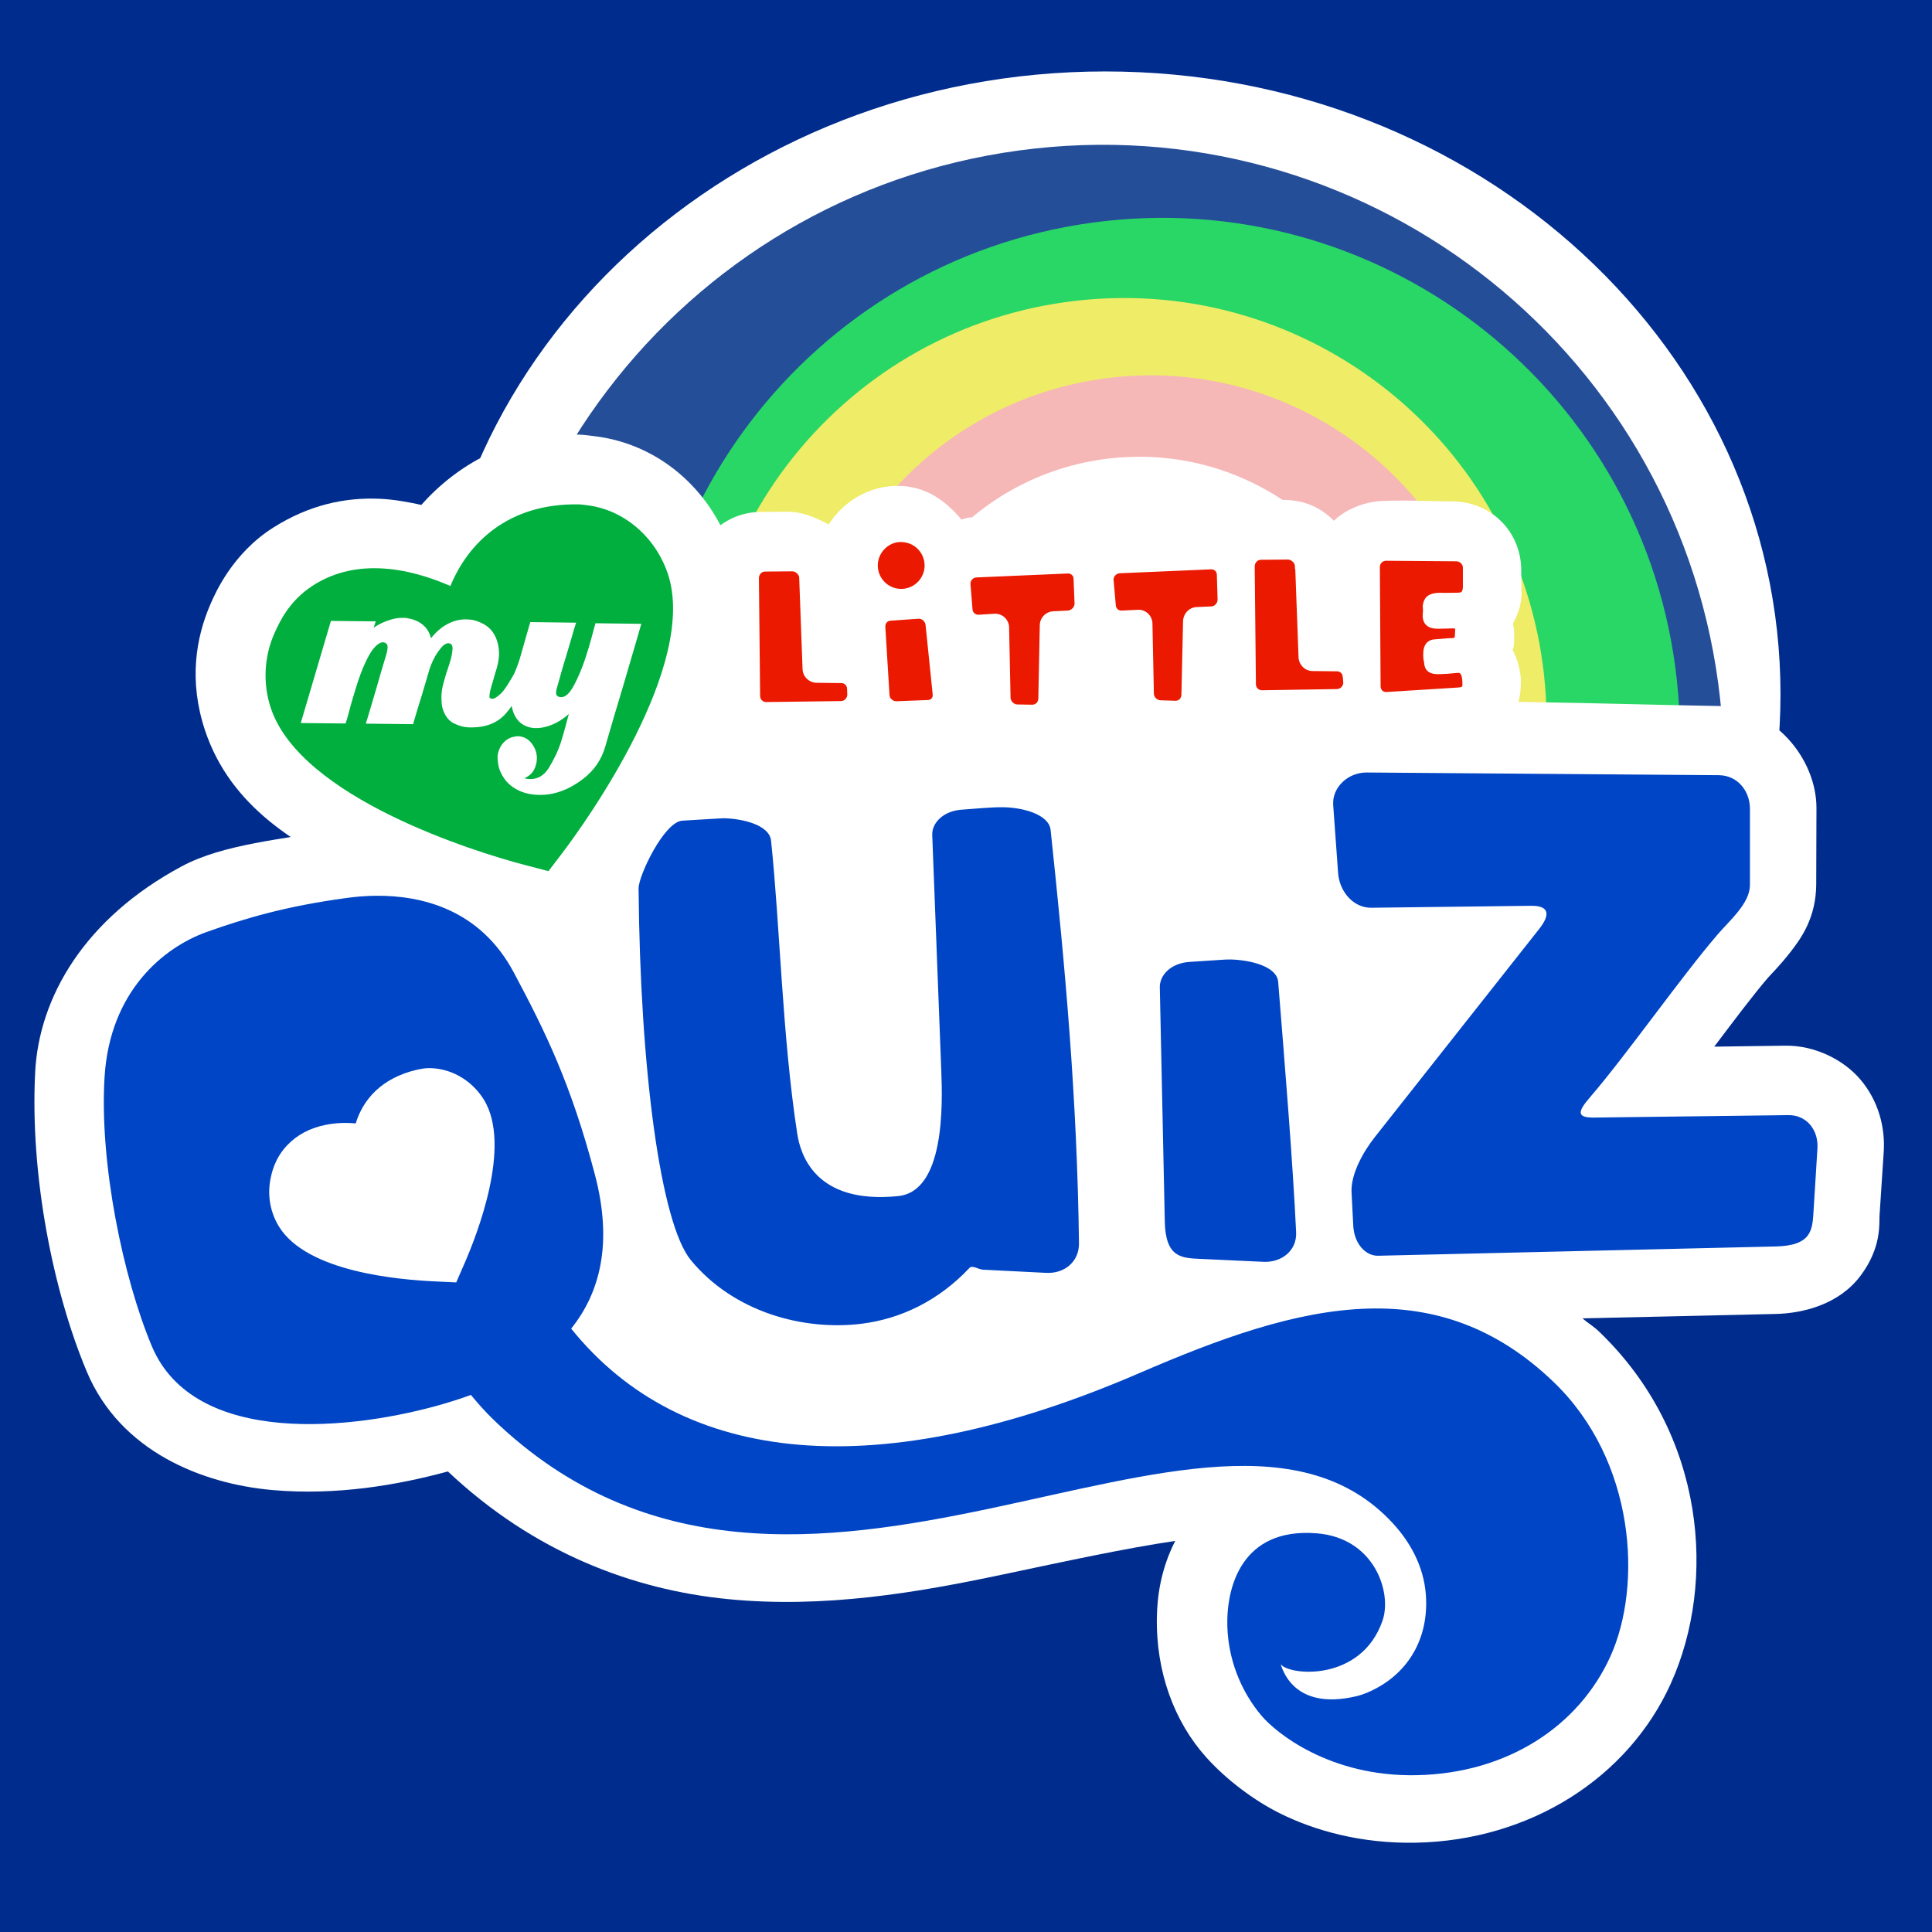 <?xml version="1.0" encoding="UTF-8" standalone="no"?>
<!-- Created with Inkscape (http://www.inkscape.org/) -->

<svg
   xmlns:dc="http://purl.org/dc/elements/1.1/"
   xmlns:cc="http://creativecommons.org/ns#"
   xmlns:rdf="http://www.w3.org/1999/02/22-rdf-syntax-ns#"
   xmlns:svg="http://www.w3.org/2000/svg"
   xmlns="http://www.w3.org/2000/svg"
   xmlns:sodipodi="http://sodipodi.sourceforge.net/DTD/sodipodi-0.dtd"
   xmlns:inkscape="http://www.inkscape.org/namespaces/inkscape"
   id="svg5488"
   version="1.1"
   inkscape:version="0.48.4 r9939"
   width="1000"
   height="1000"
   xml:space="preserve"
   sodipodi:docname="My Little Quiz logo.svg"><rect width="100%" height="100%" fill="#808080" stroke="none"/><defs
   id="defs5165" />


<sodipodi:namedview
   pagecolor="#002d8d"
   bordercolor="#666666"
   borderopacity="0"
   objecttolerance="10"
   gridtolerance="10"
   guidetolerance="10"
   inkscape:pageopacity="1"
   inkscape:pageshadow="2"
   inkscape:window-width="1840"
   inkscape:window-height="1181"
   id="namedview5490"
   showgrid="false"
   fit-margin-top="0"
   fit-margin-left="0"
   fit-margin-right="0"
   fit-margin-bottom="0"
   inkscape:zoom="2.8284271"
   inkscape:cx="205.76477"
   inkscape:cy="620.71316"
   inkscape:window-x="-4"
   inkscape:window-y="-4"
   inkscape:window-maximized="1"
   inkscape:current-layer="g5496" /><g
   id="g5496"
   inkscape:groupmode="layer"
   inkscape:label="1"
   transform="matrix(1.25,0,0,-1.25,36.382,1750.83)"><rect
     style="fill:#002d8d;fill-opacity:1;stroke:none;stroke-width:17.5;stroke-linecap:round;stroke-linejoin:round;stroke-miterlimit:4;stroke-opacity:1;stroke-dasharray:none"
     id="rect17664"
     width="1016.204"
     height="1012.858"
     x="-5.577"
     y="-2.818"
     transform="matrix(0.8,0,0,-0.8,-29.106,1400.664)" /><path
     sodipodi:type="arc"
     style="fill:#ffffff;fill-opacity:1;stroke:none"
     id="rainbow-cloud"
     sodipodi:cx="-24.846092"
     sodipodi:cy="63.074474"
     sodipodi:rx="57.579834"
     sodipodi:ry="49.889378"
     d="M 32.734,63.074 C 32.734,90.628 6.954,112.964 -24.846,112.964 -56.647,112.964 -82.426,90.628 -82.426,63.074 -82.426,35.521 -56.647,13.185 -24.846,13.185 6.954,13.185 32.734,35.521 32.734,63.074 z"
     transform="matrix(4.856,0,0,-5.169,549.201,1439.233)"
     inkscape:label="#path16310" /><path
     d="M 682.364,1117.77 C 663.342,1258.627 533.729,1357.407 392.878,1338.361 251.996,1319.331 153.241,1189.734 172.279,1048.884 191.277,908.019 320.874,809.247 461.756,828.253 602.639,847.291 701.386,976.904 682.364,1117.77"
     style="fill:#254e99;fill-opacity:1;fill-rule:nonzero;stroke:none"
     id="rainbow5"
     inkscape:connector-curvature="0"
     inkscape:label="#path7308" /><path
     d="M 664.549,1124.785 C 648.711,1242.092 540.761,1324.329 423.455,1308.507 306.124,1292.645 223.871,1184.727 239.701,1067.42 255.539,950.081 363.505,867.804 480.829,883.626 598.119,899.48 680.404,1007.438 664.549,1124.785"
     style="fill:#29d766;fill-opacity:1;fill-rule:nonzero;stroke:none"
     id="rainbow4"
     inkscape:connector-curvature="0"
     inkscape:label="#path7310" /><path
     d="M 609.703,1125.612 C 596.79,1221.442 508.607,1288.602 412.752,1275.664 316.979,1262.718 249.762,1174.56 262.708,1078.778 275.646,982.972 363.829,915.788 459.594,928.709 555.449,941.68 622.649,1029.83 609.703,1125.612"
     style="fill:#efec67;fill-opacity:1;fill-rule:nonzero;stroke:none"
     id="rainbow3"
     inkscape:connector-curvature="0"
     inkscape:label="#path7312" /><path
     d="M 589.094,1121.286 C 578.538,1199.601 506.46,1254.512 428.162,1243.94 349.863,1233.351 294.928,1161.314 305.484,1083.007 316.08,1004.659 388.141,949.781 466.433,960.361 544.723,970.95 599.698,1042.97 589.094,1121.286"
     style="fill:#f6b7b7;fill-opacity:1;fill-rule:nonzero;stroke:none"
     id="rainbow2"
     inkscape:connector-curvature="0"
     inkscape:label="#path7314" /><path
     d="M 549.292,1118.215 C 541.32,1177.169 487.106,1218.526 428.121,1210.554 369.127,1202.591 327.81,1148.344 335.79,1089.375 343.729,1030.454 397.976,989.08 456.969,997.028 515.931,1004.983 557.272,1059.278 549.292,1118.215"
     style="fill:#ffffff;fill-opacity:1;fill-rule:nonzero;stroke:none"
     id="rainbow1"
     inkscape:connector-curvature="0"
     inkscape:label="#path7316" /><path
     style="font-size:medium;font-style:normal;font-variant:normal;font-weight:normal;font-stretch:normal;text-indent:0;text-align:start;text-decoration:none;line-height:normal;letter-spacing:normal;word-spacing:normal;text-transform:none;direction:ltr;block-progression:tb;writing-mode:lr-tb;text-anchor:start;baseline-shift:baseline;color:#000000;fill:#ffffff;fill-opacity:1;stroke:none;stroke-width:17.5;marker:none;visibility:visible;display:inline;overflow:visible;enable-background:accumulate;font-family:Sans;-inkscape-font-specification:Sans"
     d="M 519.818,1108.908 C 493.656,1107.325 503.407,1104.07 477.308,1101.657 450.546,1099.182 404.478,1096.238 377.631,1094.965 340.918,1093.223 297.207,1095.528 262.661,1095.243 216.254,1094.86 156.51,1066.608 109.781,1057.293 87.952,1052.942 63.668,1051.335 46.085,1041.901 5.946,1020.364 -12.95,987.769 -14.539,956.736 -16.715,914.218 -7.224,866.246 6.793,832.786 20.716,799.551 54.73,786.235 83.655,783.671 110.212,781.317 135.603,785.727 156.364,791.368 191.94,757.801 232.871,742.391 272.314,738.507 312.348,734.564 350.905,741.264 385.834,748.633 412.67,754.295 436.403,759.468 457.53,762.608 451.36,750.499 450.1,739.204 449.935,731.215 449.458,708.112 457.287,687.62 470.29,673.089 478.754,663.629 490.333,655.063 500.67,649.899 515.066,642.706 534.424,637.183 557.278,637.645 604.538,638.601 645.147,664.499 662.797,703.671 681.69,745.599 677.309,806.787 633.025,849.292 630.82,851.408 628.41,852.832 626.139,854.761 L 706.139,856.583 C 717.665,856.846 732.42,860.587 741.279,872.381 750.138,884.175 748.949,894.027 749.178,897.495 L 750.899,923.622 C 751.585,934.031 748.621,944.865 741.38,953.495 734.14,962.126 721.997,967.835 710.19,967.673 L 680.722,967.268 C 689.005,978.217 697.027,988.905 702.899,995.723 704.073,997.087 707.871,1000.783 712.215,1006.356 716.549,1011.915 722.903,1020.553 722.95,1034.508 722.986,1045.483 723.035,1056.6 723.051,1066.002 723.087,1086.7 705.23,1107.978 682.038,1108.332 640.653,1108.963 568.373,1111.845 519.818,1108.908 z"
     id="quiz-cloud"
     inkscape:connector-curvature="0"
     sodipodi:nodetypes="ssssssssscsscsssssscsssssscssssss"
     inkscape:label="#path7378-5" /><path
     style="font-size:medium;font-style:normal;font-variant:normal;font-weight:normal;font-stretch:normal;text-indent:0;text-align:start;text-decoration:none;line-height:normal;letter-spacing:normal;word-spacing:normal;text-transform:none;direction:ltr;block-progression:tb;writing-mode:lr-tb;text-anchor:start;baseline-shift:baseline;color:#000000;fill:#ffffff;fill-opacity:1;stroke:none;stroke-width:15;marker:none;visibility:visible;display:inline;overflow:visible;enable-background:accumulate;font-family:Sans;-inkscape-font-specification:Sans"
     d="M 344.489,1199.415 C 331.812,1200.168 320.526,1193.563 314.008,1183.516 307.968,1186.748 302.505,1188.829 296.894,1188.782 292.974,1188.749 289.001,1188.742 285.451,1188.681 269.944,1188.412 257.361,1175.494 257.501,1160.022 257.654,1143.214 257.868,1125.912 258.109,1110.807 258.345,1095.978 270.947,1082.599 286.97,1082.857 297.768,1083.032 308.698,1083.201 317.957,1083.364 321.853,1083.432 325.545,1084.273 328.894,1085.693 332.537,1084.122 336.499,1083.17 340.742,1083.262 345.41,1083.363 350.105,1083.553 354.103,1083.675 360.139,1083.859 365.456,1086.622 370.008,1090.351 374.983,1085.277 381.843,1082.068 390.059,1081.946 392.073,1081.916 394.113,1081.877 396.135,1081.845 408.532,1081.649 419.576,1090.828 423.274,1102.503 427.199,1092.008 436.806,1084.127 448.895,1083.769 451.151,1083.702 453.491,1083.499 455.477,1083.465 463.991,1083.32 471.478,1087.175 476.743,1092.984 481.295,1089.939 486.501,1087.858 492.136,1087.921 492.142,1087.921 492.129,1087.819 492.136,1087.819 L 492.439,1087.819 C 503.17,1087.819 514.03,1088.096 523.224,1088.224 526.375,1088.268 529.24,1089.195 532.035,1090.149 536.093,1088.195 540.447,1086.851 544.895,1087.111 L 574.364,1088.832 C 577.324,1089.005 583.693,1088.6 590.87,1095.009 596.689,1100.206 600.221,1108.479 600.592,1116.073 600.723,1118.75 600.933,1122.415 598.465,1128.934 598.181,1129.685 597.656,1130.624 597.25,1131.465 597.799,1133.109 597.893,1134.275 597.878,1136.326 597.859,1139.061 597.951,1140.307 597.351,1142.402 601.426,1149.835 600.966,1154.768 600.896,1157.491 600.826,1160.171 600.84,1162.761 600.795,1165.086 600.485,1181 587.952,1192.887 572.541,1193.035 562.887,1193.128 553.225,1193.629 543.579,1193.238 535.584,1192.914 528.109,1189.709 523.224,1185.035 517.878,1190.534 510.6,1193.774 502.232,1193.648 498.288,1193.588 494.316,1193.728 490.92,1193.542 485.394,1193.238 479.974,1191.112 476.034,1188.579 473.954,1189.028 471.926,1189.783 469.756,1189.693 456.443,1189.142 442.988,1188.698 431.578,1188.073 428.098,1187.882 424.624,1186.804 421.857,1185.643 418.246,1187.224 414.411,1188.138 410.414,1187.972 397.101,1187.42 383.655,1186.801 372.236,1186.352 371.039,1186.304 369.96,1185.718 368.996,1185.542 362.107,1193.777 354.21,1198.837 344.489,1199.415 z"
     id="little-cloud"
     inkscape:connector-curvature="0"
     sodipodi:nodetypes="scsssssscsscsscsscsssscssssscscsssscsscsscsscs"
     inkscape:label="#path7340-9" /><path
     style="font-size:medium;font-style:normal;font-variant:normal;font-weight:normal;font-stretch:normal;text-indent:0;text-align:start;text-decoration:none;line-height:normal;letter-spacing:normal;word-spacing:normal;text-transform:none;direction:ltr;block-progression:tb;writing-mode:lr-tb;text-anchor:start;baseline-shift:baseline;color:#000000;fill:#ffffff;fill-opacity:1;stroke:none;stroke-width:14;marker:none;visibility:visible;display:inline;overflow:visible;enable-background:accumulate;font-family:Sans;-inkscape-font-specification:Sans"
     d="M 198.007,1012.097 C 195.408,1012.047 192.8,1012.329 190.285,1012.983 187.036,1013.828 183.78,1014.644 180.538,1015.515 168.728,1018.688 144.213,1026.102 119.399,1038.3 94.584,1050.498 66.419,1066.054 55.727,1098.427 49.078,1118.562 51.866,1136.411 58.132,1150.706 60.033,1155.041 67.176,1171.549 84.082,1182.225 98.789,1191.512 113.55,1194.793 128.259,1194.124 134.23,1193.852 140.313,1192.695 145.348,1191.592 160.046,1208.129 182.274,1221.192 210.412,1220.706 212.663,1220.667 214.401,1220.361 216.868,1220.073 243.465,1216.967 264.948,1198.179 273.577,1172.984 285.072,1139.421 271.534,1109.034 258.767,1083.87 249.342,1065.294 238.74,1047.772 226.128,1031.232 224.096,1028.566 222.064,1025.901 220.032,1023.236 214.871,1016.468 206.517,1012.261 198.007,1012.097 z"
     id="my-cloud"
     inkscape:connector-curvature="0"
     inkscape:label="#path17645"
     sodipodi:nodetypes="sssssssscsssssss" /><path
     style="fill:#ea1900;fill-opacity:1;fill-rule:nonzero;stroke:none"
     d="M 342.795,1176.18 C 338.333,1175.584 334.72,1171.828 334.39,1167.168 334.037,1161.832 338.075,1157.191 343.403,1156.838 348.746,1156.469 353.347,1160.525 353.732,1165.851 354.077,1171.187 350.055,1175.827 344.719,1176.18 344.054,1176.227 343.433,1176.265 342.795,1176.18 z"
     id="little-idot"
     inkscape:label="#path4106" /><path
     style="fill:#ea1900;fill-opacity:1;fill-rule:nonzero;stroke:none"
     d="M 666.406 289.625 L 652.5 289.75 C 652.488 289.75 652.481 289.75 652.469 289.75 C 650.757 289.805 649.452 291.389 649.438 293.188 L 649.438 293.219 L 650.062 354.188 C 650.084 355.972 651.501 357.323 653.281 357.281 L 653.344 357.281 L 691.938 356.656 C 693.727 356.62 695.22 355.19 695.281 353.438 C 695.282 353.425 695.281 353.419 695.281 353.406 L 695.062 350.719 L 695 350.594 L 695 350.531 C 695.027 348.789 693.729 347.451 692 347.469 L 691.969 347.469 L 691.938 347.469 L 679.594 347.344 L 679.531 347.344 C 675.537 347.4 672.317 344.156 672.125 340.25 L 670.438 294.688 L 670.312 294.688 L 670.219 292.812 C 670.124 291.203 668.158 289.543 666.5 289.625 L 666.469 289.625 L 666.406 289.625 z M 717.406 290.25 C 715.688 290.224 714.208 291.722 714.219 293.438 L 714.594 355.156 L 714.594 355.219 C 714.648 357.034 715.832 358.291 717.656 358.188 L 754.5 355.875 C 755.794 355.802 756.517 355.572 756.656 355.469 C 756.796 355.366 756.935 355.312 756.938 354.188 L 756.938 354.156 C 756.972 352.555 756.82 350.741 756.406 349.625 C 756.199 349.067 755.945 348.72 755.719 348.531 C 755.493 348.342 755.294 348.25 754.75 348.25 L 749.625 348.719 L 749.531 348.75 L 749.469 348.75 C 746.992 348.765 744.416 349.208 741.938 348.75 C 740.698 348.521 739.37 347.966 738.438 346.844 C 737.572 345.802 737.179 344.392 737.094 342.812 L 736.844 341.562 L 736.812 341.469 L 736.812 341.375 C 736.68 339.94 736.452 337.732 737 335.562 C 737.274 334.478 737.775 333.368 738.719 332.469 C 739.646 331.585 740.963 331.01 742.438 330.938 C 742.464 330.936 742.473 330.938 742.5 330.938 L 749.906 330.312 L 750.062 330.312 L 750.156 330.312 C 751.412 330.377 752.223 330.251 752.594 330.125 C 752.964 329.999 752.903 329.997 752.938 329.938 C 753.007 329.819 753.051 328.85 753.125 327.406 C 753.167 326.592 753.217 325.951 753.188 325.594 C 753.176 325.457 753.166 325.417 753.156 325.375 C 753.103 325.359 753.008 325.344 752.812 325.312 C 752.345 325.237 751.509 325.208 750.25 325.312 L 750.156 325.312 L 750.125 325.312 L 744.938 325.438 C 742.706 325.491 740.98 325.223 739.594 324.531 C 738.207 323.839 737.259 322.656 736.844 321.469 C 736.012 319.093 736.579 316.848 736.531 315.938 L 736.406 313.562 L 736.406 313.375 L 736.469 313.188 C 736.742 311.252 737.582 309.138 739.594 308.031 C 741.582 306.937 744.153 306.685 748.031 306.875 C 748.077 306.877 748.079 306.873 748.125 306.875 L 754.688 306.781 C 756.249 306.744 756.496 306.414 756.781 305.906 C 757.067 305.398 757.227 304.331 757.188 303.031 L 757.188 302.969 L 757.188 302.938 L 757.188 293.75 L 757.188 293.719 C 757.131 292.014 755.566 290.551 753.844 290.531 L 717.406 290.25 z M 626.844 294.688 L 579.656 296.719 C 577.832 296.82 576.374 298.284 576.375 299.969 C 576.375 299.981 576.375 299.987 576.375 300 L 577.5 312.906 L 577.5 312.938 L 577.5 313.031 C 577.549 314.895 578.83 316.124 580.594 316.031 L 588.969 315.625 C 592.927 315.399 596.29 318.543 596.5 322.469 L 596.5 322.5 L 597.25 359.156 C 597.362 360.938 598.967 362.449 600.719 362.469 L 600.75 362.469 L 608.438 362.719 C 608.451 362.719 608.487 362.719 608.5 362.719 C 610.191 362.723 611.497 361.355 611.5 359.531 L 611.5 359.5 L 611.5 359.469 L 612.344 321.688 C 612.344 321.675 612.344 321.669 612.344 321.656 C 612.381 317.811 615.394 314.365 619.344 314.219 C 619.357 314.218 619.362 314.219 619.375 314.219 L 626.938 313.875 L 626.969 313.875 L 627 313.875 C 628.656 313.84 630.191 312.212 630.219 310.406 L 629.844 297.719 L 629.844 297.625 L 629.844 297.594 C 629.87 295.864 628.574 294.626 626.844 294.688 z M 409.812 295.719 L 395.906 295.844 C 394.159 295.877 392.802 297.447 392.812 299.281 L 393.438 360.25 L 393.438 360.281 C 393.492 362.095 394.865 363.417 396.625 363.375 L 435.312 362.875 L 435.375 362.875 C 437.094 362.819 438.547 361.295 438.562 359.5 L 438.438 356.688 L 438.438 356.656 L 438.438 356.625 C 438.452 354.865 437.144 353.551 435.406 353.562 L 435.375 353.562 L 422.906 353.406 L 422.812 353.406 C 418.895 353.441 415.612 350.353 415.406 346.469 L 413.656 298.875 L 413.656 298.844 C 413.538 297.257 411.572 295.632 409.938 295.719 L 409.844 295.719 L 409.812 295.719 z M 552.656 296.844 L 505.469 298.875 C 503.646 298.977 502.277 300.417 502.312 302.156 L 503.344 315.094 L 503.344 315.125 L 503.344 315.156 C 503.391 316.956 504.746 318.247 506.531 318.188 L 506.562 318.188 L 514.906 317.656 L 514.938 317.656 L 514.969 317.656 C 518.817 317.574 522.109 320.602 522.312 324.5 L 522.312 324.531 L 523.062 361.188 C 523.161 362.945 524.83 364.605 526.531 364.625 L 534.281 364.75 C 536.041 364.777 537.428 363.361 537.438 361.531 L 537.438 361.5 L 538.188 323.719 C 538.187 323.705 538.188 323.701 538.188 323.688 C 538.186 319.755 541.387 316.515 545.281 316.375 C 545.294 316.375 545.299 316.375 545.312 316.375 L 552.75 316.031 C 554.495 315.932 556.154 314.252 556.188 312.5 L 555.688 299.844 L 555.688 299.812 L 555.688 299.75 C 555.715 297.983 554.418 296.776 552.656 296.844 z M 475.469 320.25 L 461.219 321.25 L 461.188 321.25 L 461.094 321.25 C 459.368 321.286 458.12 322.662 458.25 324.469 L 460.406 359.781 L 460.406 359.812 C 460.494 361.486 462.165 362.976 463.906 362.969 L 463.969 362.969 L 480.125 362.344 L 480.156 362.344 C 481.945 362.308 482.951 361.125 482.75 359.375 L 482.75 359.344 L 479.062 323.438 L 479.062 323.406 C 478.83 321.646 477.185 320.183 475.531 320.25 L 475.469 320.25 z "
     transform="matrix(0.8,0,0,-0.8,-29.106,1400.664)"
     id="little" /><path
     style="fill:#00af3e;fill-opacity:1;fill-rule:nonzero;stroke:none"
     d="M 214.069,1191.445 C 212.778,1191.601 211.695,1191.784 210.542,1191.805 181.184,1192.346 164.641,1175.676 157.401,1158.012 149.047,1161.663 138.696,1164.968 127.926,1165.343 117.427,1165.709 108.161,1163.241 100.212,1158.044 90.461,1151.668 86.592,1142.983 84.586,1138.54 80.194,1128.811 79.636,1117.382 83.135,1107.172 95.751,1070.351 166.96,1048.022 188.532,1042.41 L 198.013,1039.943 203.81,1047.558 C 213.467,1060.244 260.279,1125.583 247.355,1163.291 242.077,1178.688 228.918,1189.65 214.069,1191.445 z"
     id="my-heart"
     inkscape:label="#path5289" /><path
     style="fill:#ffffff;fill-opacity:1;fill-rule:nonzero;stroke:none"
     d="M 236.443,1142.353 C 235.262,1138.136 233.984,1133.83 232.726,1129.562 231.486,1125.357 230.283,1121.196 229.035,1116.973 227.759,1112.653 226.452,1108.399 225.217,1104.196 223.991,1100.02 222.742,1095.754 221.513,1091.506 219.935,1086.047 216.882,1081.607 212.304,1078.107 207.766,1074.638 202.952,1072.391 197.884,1071.722 196.584,1071.551 195.311,1071.473 194.077,1071.506 192.022,1071.561 190.117,1071.801 188.166,1072.382 186.193,1072.969 184.334,1073.908 182.706,1075.139 181.107,1076.349 179.903,1077.806 178.975,1079.407 177.544,1081.874 177.049,1083.84 176.922,1087.131 176.865,1088.611 177.699,1091.115 178.977,1092.683 180.22,1094.208 181.763,1095.183 183.541,1095.558 183.917,1095.638 184.2,1095.697 184.484,1095.741 184.767,1095.786 185.114,1095.84 185.414,1095.824 187.776,1095.696 189.65,1094.668 191.049,1092.839 192.475,1090.973 193.191,1088.964 193.211,1086.734 193.226,1085.131 192.747,1083.189 191.952,1081.793 191.111,1080.317 189.762,1079.171 188.038,1078.424 188.697,1078.19 189.271,1078.108 189.933,1078.074 193.484,1077.892 196.178,1079.497 198.213,1082.812 200.259,1086.145 202.056,1089.79 203.339,1093.885 203.965,1095.881 204.507,1097.874 205.032,1099.792 205.556,1101.708 206.029,1103.505 206.431,1105.021 204.946,1103.663 203.207,1102.416 201.26,1101.409 199.263,1100.375 197.305,1099.698 195.169,1099.347 194.289,1099.202 193.416,1099.18 192.593,1099.173 190.931,1099.159 189.258,1099.654 187.852,1100.407 186.326,1101.223 184.994,1102.522 183.995,1104.486 183.329,1105.796 183.014,1107.106 182.761,1108.324 182.129,1107.427 181.454,1106.536 180.786,1105.723 177.295,1101.476 172.52,1099.518 166.28,1099.452 165.255,1099.441 164.26,1099.488 163.342,1099.632 161.772,1099.88 160.293,1100.454 158.841,1101.141 157.454,1101.797 156.281,1102.913 155.394,1104.452 154.736,1105.592 154.264,1106.736 154.007,1107.902 153.746,1109.083 153.714,1110.339 153.677,1111.622 153.644,1112.751 153.733,1113.727 153.897,1114.861 154.091,1116.208 154.493,1117.612 154.837,1118.925 155.321,1120.769 155.885,1122.483 156.425,1124.028 156.65,1124.673 156.841,1125.363 157.115,1126.185 157.75,1128.085 158.157,1130.193 158.28,1131.956 158.366,1133.2 157.889,1134.129 156.849,1134.288 155.685,1134.466 154.464,1133.599 153.42,1132.285 152.399,1131.001 151.412,1129.612 150.62,1128.056 150.179,1127.191 149.809,1126.4 149.475,1125.551 149.135,1124.689 148.863,1123.943 148.67,1123.307 148.102,1121.435 147.58,1119.572 147.017,1117.702 146.452,1115.822 145.919,1113.906 145.364,1112.097 144.765,1110.142 144.127,1108.29 143.598,1106.405 143.056,1104.476 142.454,1102.629 141.945,1100.8 L 122.364,1101.014 C 123.128,1103.422 123.83,1105.793 124.528,1108.186 125.224,1110.57 125.975,1113.032 126.719,1115.559 127.418,1117.934 128.101,1120.359 128.783,1122.745 129.473,1125.155 130.283,1127.637 130.961,1130.017 131.204,1130.869 131.356,1131.713 131.39,1132.514 131.448,1133.898 130.77,1134.516 129.632,1134.685 128.834,1134.804 128.202,1134.414 127.606,1134.031 126.707,1133.454 125.964,1132.599 125.382,1131.871 124.327,1130.55 123.25,1128.614 122.07,1126.075 120.895,1123.546 119.566,1120.104 118.28,1115.847 117.358,1112.795 116.595,1110.392 116.089,1108.474 115.394,1105.837 114.856,1103.656 113.999,1101.088 L 95.435,1101.272 107.916,1143.554 126.479,1143.37 125.622,1140.725 C 127.139,1141.826 128.854,1142.692 130.775,1143.421 132.698,1144.15 134.59,1144.724 136.574,1144.806 136.957,1144.822 137.922,1144.822 138.31,1144.82 139.255,1144.814 139.606,1144.653 140.516,1144.494 141.509,1144.322 142.39,1143.994 143.262,1143.624 144.65,1143.036 145.9,1142.165 147.002,1140.99 148.101,1139.818 148.896,1138.258 149.362,1136.391 151.371,1138.939 153.667,1140.914 156.154,1142.243 158.63,1143.565 161.197,1144.247 163.865,1144.195 164.856,1144.176 165.868,1144.118 166.89,1143.901 167.886,1143.69 168.827,1143.337 169.824,1142.904 172.361,1141.804 174.275,1140.227 175.598,1137.859 176.909,1135.511 177.518,1132.851 177.523,1129.947 177.529,1127.202 176.783,1124.418 175.97,1121.98 175.676,1121.101 175.487,1120.137 175.2,1119.221 174.726,1117.711 174.236,1116.103 173.892,1114.694 173.65,1113.699 173.557,1112.762 173.564,1112.184 173.572,1111.474 174.139,1111.373 174.576,1111.336 175.388,1111.268 176.002,1111.668 176.616,1112.091 177.55,1112.735 178.567,1113.625 179.533,1114.875 180.436,1116.044 181.227,1117.285 181.954,1118.541 182.612,1119.68 183.307,1120.687 183.793,1121.671 184.297,1122.691 184.564,1123.605 184.851,1124.29 185.808,1126.571 186.517,1129.172 187.09,1131.248 187.64,1133.24 188.219,1135.31 188.795,1137.255 189.375,1139.211 189.937,1141.137 190.475,1143.06 L 209.44,1142.824 C 208.687,1140.57 208.091,1138.408 207.442,1136.141 206.798,1133.895 206.128,1131.668 205.43,1129.357 204.758,1127.132 204.06,1124.935 203.432,1122.674 202.809,1120.433 202.202,1118.195 201.534,1115.978 201.315,1115.252 201.152,1114.439 201.144,1113.782 201.128,1112.489 202.107,1112.042 203.156,1111.986 205.02,1111.887 206.845,1113.65 208.611,1116.992 210.364,1120.306 211.892,1123.898 213.196,1127.83 214.255,1131.024 215.173,1134.033 215.912,1136.87 216.617,1139.576 217.111,1141.428 217.478,1142.589 z"
     id="my" /><path
     style="fill:#0045c5;fill-opacity:1;fill-rule:nonzero;stroke:none"
     d="M 536.822,1080.787 C 529.228,1080.845 522.402,1074.779 522.948,1067.217 L 524.974,1039.167 C 525.519,1031.621 531.175,1024.694 538.746,1024.787 L 604.873,1025.597 C 612.46,1025.69 612.915,1021.928 608.215,1015.977 L 540.164,929.799 C 535.461,923.844 530.152,914.519 530.543,906.913 L 531.252,893.141 C 531.643,885.543 536.456,880.565 541.581,880.685 596.468,881.967 651.354,883.25 706.241,884.533 721.1,884.88 721.365,891.429 721.836,899.014 L 723.456,925.141 C 723.927,932.734 719.002,939.009 711.405,938.913 L 631,937.9 C 623.425,937.805 624.313,940.54 629.278,946.305 644.534,964.02 666.985,996.135 682.241,1013.85 687.205,1019.615 695.506,1026.654 695.506,1034.205 L 695.506,1065.698 C 695.506,1073.297 690.256,1079.615 682.646,1079.673 z M 480.416,1003.364 C 479.29,1003.391 478.227,1003.325 477.277,1003.263 L 463.403,1002.351 C 455.812,1001.852 451.041,996.945 451.15,991.819 L 453.214,894.78 C 453.53,879.92 460.205,879.739 467.796,879.387 L 494.024,878.172 C 501.624,877.82 507.956,882.836 507.594,890.425 506.199,919.639 503.065,957.912 500.163,994.047 499.631,1000.665 488.3,1003.174 480.416,1003.364 z M 386.08,1066.407 C 380.504,1066.435 374.795,1065.767 369.169,1065.395 361.578,1064.892 356.719,1059.986 356.916,1054.863 357.122,1049.481 359.414,989.782 360.663,957.242 361.203,943.163 362.093,907.372 342.84,905.394 308.128,901.826 302.268,923.085 301.017,931.217 294.793,971.665 293.926,1016.725 290.181,1052.534 289.49,1059.137 278.315,1061.708 270.434,1061.85 264.968,1061.525 259.158,1061.211 253.421,1060.838 245.831,1060.339 235.27,1037.939 235.314,1032.813 235.958,957.595 244.443,894.05 256.966,878.862 274.695,857.36 303.449,849.544 327.65,852.533 343.731,854.519 359.482,861.965 372.308,875.621 373.54,876.933 375.998,875.012 377.979,874.913 386.688,874.474 395.397,874.035 404.106,873.596 411.704,873.213 417.772,878.252 417.676,885.849 416.912,945.982 411.986,1000.031 405.929,1056.99 405.227,1063.591 393.977,1066.368 386.08,1066.407 z M 126.49,1029.749 C 122.119,1029.709 118.048,1029.327 114.44,1028.838 89.185,1025.41 72.426,1020.429 56.515,1014.761 38.751,1008.433 16.354,990.327 14.186,954.609 12.016,918.875 21.903,871.559 33.73,843.317 51.347,801.253 117.53,808.421 155.149,819.52 158.729,820.576 162.319,821.75 165.883,823.064 168.911,819.4 171.977,815.941 175.199,812.836 206.578,782.606 240.924,769.803 275.946,766.354 310.969,762.906 346.668,768.813 380.752,776.004 414.836,783.196 447.306,791.672 475.87,793.361 504.435,795.051 529.094,789.954 547.556,770.001 554.444,762.556 560.466,752.457 561.328,740.127 562.491,723.495 555.159,709.528 541.278,701.848 538.511,700.317 535.629,699.031 532.569,698.304 505.997,691.99 501.73,710.343 501.176,711.57 504.707,706.767 534.654,704.121 543.404,729.696 547.34,741.201 540.086,763.829 516.164,765.747 484.413,768.293 479.358,742.558 479.1,730.203 478.759,713.871 485.128,699.813 493.277,690.203 499.23,683.182 521.535,664.868 557.48,665.595 595.208,666.358 624.752,685.989 637.785,714.912 650.944,744.116 648.25,795.729 614.19,828.431 590.188,851.476 564.483,859.516 537.632,858.811 507.201,858.012 475.207,846.14 442.644,832.077 388.638,808.753 341.313,799.107 301.747,802.418 262.181,805.73 230.373,821.999 207.402,850.507 219.365,865.423 224.711,885.91 217.225,914.305 207.272,952.059 196.687,973.527 183.605,998.053 169.668,1024.18 145.433,1029.922 126.49,1029.749 z M 147.959,958.356 C 156.955,958.634 165.978,953.743 171.149,945.495 183.157,926.342 168.113,888.703 163.25,877.545 L 159.807,869.647 151.199,870.052 C 135.6,870.786 98.148,874 86.49,892.634 82.846,898.459 81.578,905.52 82.844,912.179 83.369,914.936 84.594,920.954 89.832,926.457 93.945,930.778 99.197,933.538 105.629,934.862 109.9,935.742 114.239,935.863 118.186,935.47 121.19,945.307 128.813,954.324 143.706,957.749 145.122,958.074 146.708,958.318 147.959,958.356 z"
     id="quiz"
     inkscape:connector-curvature="0"
     sodipodi:nodetypes="ssssssssssssssssssssssssssssssssssssssccssscssssssssssscsssssssscsssssssssscsssssscssssscss"
     inkscape:label="#path7378" /></g></svg>
